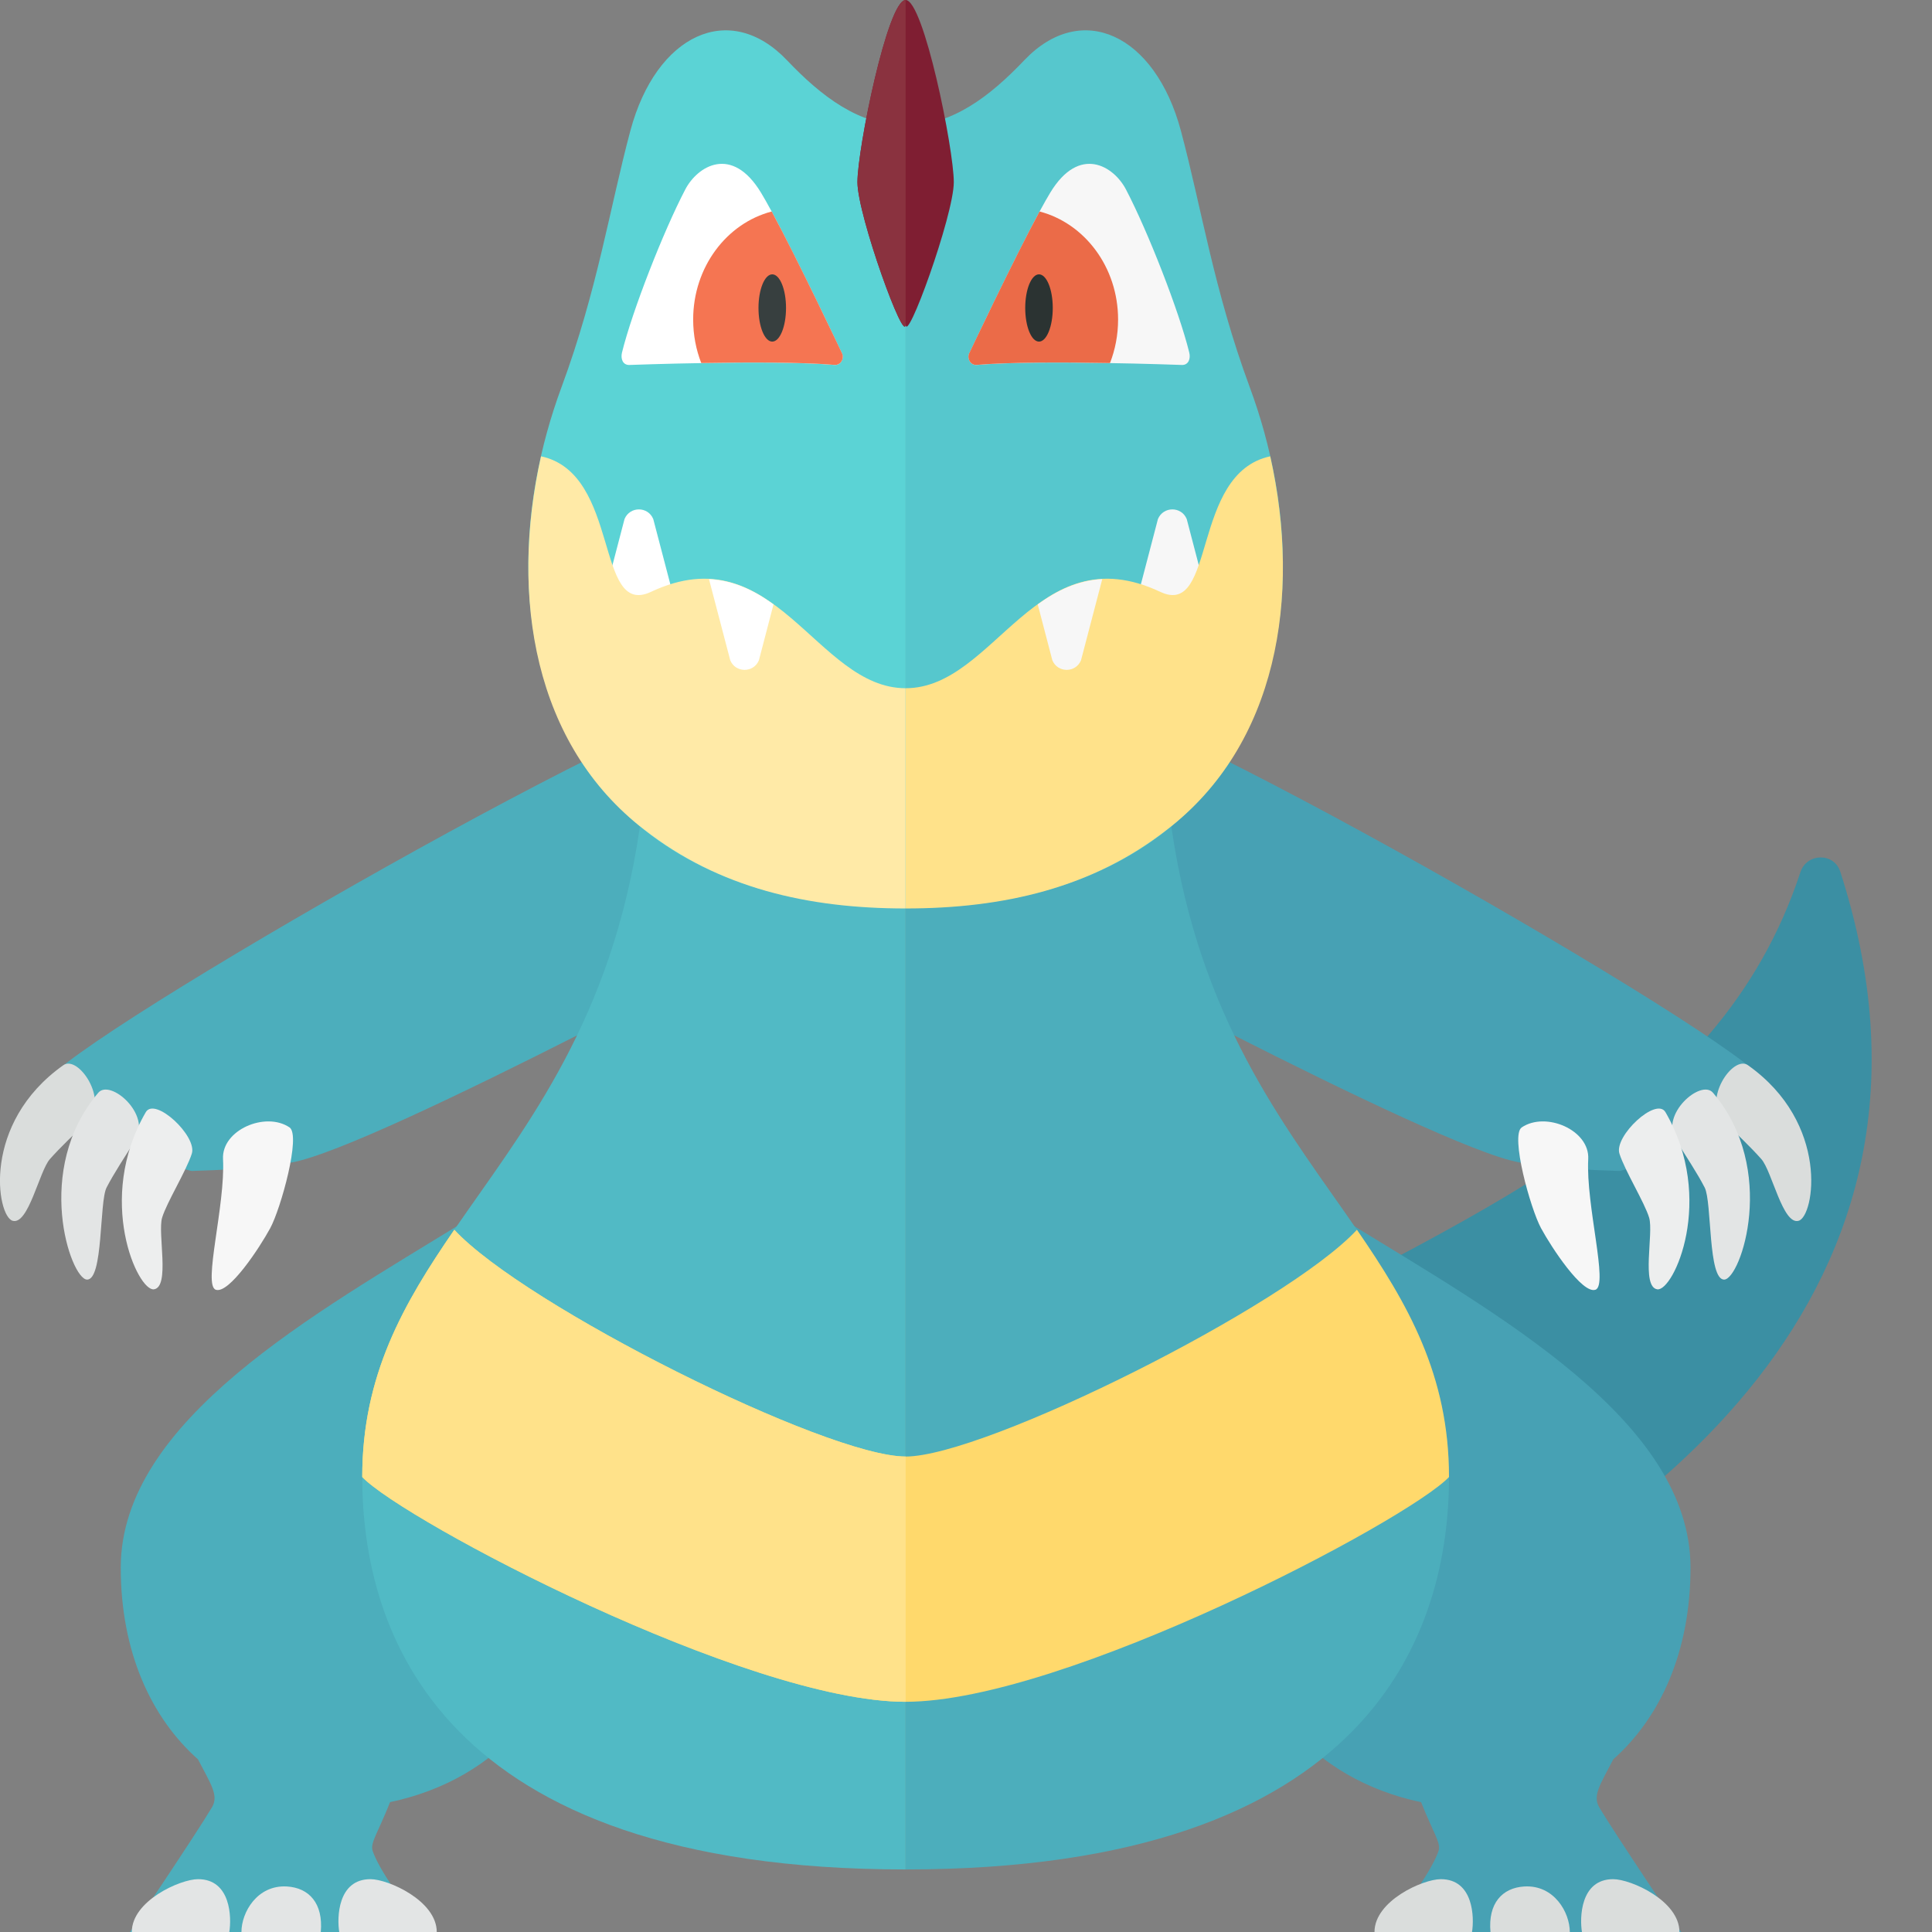 <?xml version="1.0" encoding="utf-8"?>
<!-- Generator: Adobe Illustrator 23.0.2, SVG Export Plug-In . SVG Version: 6.00 Build 0)  -->
<svg version="1.1" xmlns="http://www.w3.org/2000/svg" xmlns:xlink="http://www.w3.org/1999/xlink" x="0px" y="0px" width="32px"
	 height="32px" viewBox="0 0 32 32" enable-background="new 0 0 32 32" xml:space="preserve">
<rect x="0" y="0" width="32" height="32" fill="#808080" stroke="none"/>
<g id="labels">
	<g>
	</g>
</g>
<g id="icons">
	<path fill="#4CAEBC" d="M9.437,26.402c0-1.938-0.103-6.341-1.771-6.152C5.229,21.75,2,23.527,2,25.964
		c0,1.391,0.499,2.483,1.279,3.176c0.218,0.417,0.346,0.602,0.232,0.794C3.237,30.395,2.154,32,2.154,32s4.193,0,4.889,0
		c-0.373-0.485-0.771-1.045-0.871-1.344c-0.044-0.131,0.089-0.302,0.289-0.807C8.3,29.461,9.437,28.05,9.437,26.402z"/>
	<path fill="#4CAEBC" d="M12.237,11.538c-1.398,0.101-11.721,6.045-11.49,6.443c0.131,0.226,1.269,1.121,2.422,1.414
		c1.012-0.03,1.357-0.087,1.667-0.142c1.414-0.253,8.477-4.065,8.477-4.065L12.237,11.538z"/>
	<path fill="#DADDDC" d="M1.049,17.643c0.248-0.176,0.763,0.586,0.399,0.933c-0.22,0.21-0.445,0.423-0.622,0.623
		c-0.176,0.2-0.355,1.096-0.617,1.021S-0.312,18.606,1.049,17.643z"/>
	<path fill="#E3E5E5" d="M1.628,18.099c0.197-0.232,0.881,0.357,0.614,0.784c-0.161,0.258-0.355,0.549-0.477,0.787
		s-0.052,1.531-0.324,1.524C1.169,21.186,0.548,19.369,1.628,18.099z"/>
	<path fill="#EDEEEE" d="M2.414,18.422c0.152-0.263,0.856,0.397,0.763,0.686c-0.093,0.29-0.415,0.806-0.492,1.061
		c-0.077,0.255,0.135,1.144-0.134,1.186C2.283,21.396,1.579,19.864,2.414,18.422z"/>
	<path fill="#F7F7F7" d="M3.694,19.197c-0.025-0.481,0.703-0.792,1.101-0.524c0.194,0.13-0.144,1.346-0.319,1.669
		c-0.175,0.323-0.684,1.096-0.902,1.02C3.357,21.287,3.734,19.969,3.694,19.197z"/>
	<path fill="#51BAC5" d="M15,11.464c0,0-3.667,0-4.25,0c0,7.619-4.75,8.542-4.75,13c0,2.542,1.25,6.5,9,6.5V11.464z"/>
	<path fill="#5BD3D5" d="M15,2.08c-0.769,0-1.396-0.484-1.966-1.083c-0.949-0.996-2.166-0.427-2.593,1.168
		c-0.338,1.26-0.546,2.641-1.14,4.246c-1.458,3.943-0.171,8.631,5.7,8.631V2.08z"/>
	<path fill="#E3E5E5" d="M3.281,31.125c-0.295,0-1.098,0.358-1.098,0.875h1.615C3.837,31.766,3.826,31.125,3.281,31.125z"/>
	<path fill="#E3E5E5" d="M6.136,31.125c0.295,0,1.098,0.358,1.098,0.875H5.619C5.58,31.766,5.591,31.125,6.136,31.125z"/>
	<path fill="#E3E5E5" d="M3.999,32c0-0.323,0.259-0.783,0.754-0.754c0.366,0.022,0.603,0.28,0.56,0.754H3.999z"/>
	<path fill="#3B8FA3" d="M30.481,14.438c2.266,7.027-3.361,11.007-7.628,12.999l-3.047-4.851c4.524-2.495,8.639-3.962,10.014-8.139
		C29.925,14.126,30.377,14.117,30.481,14.438z"/>
	<path fill="#47A1B4" d="M26.721,29.14C27.501,28.447,28,27.356,28,25.964c0-2.438-3.229-4.214-5.667-5.714
		c-1.668-0.19-1.771,4.214-1.771,6.152c0,1.648,1.138,3.06,2.976,3.448c0.2,0.504,0.333,0.676,0.289,0.807
		c-0.1,0.299-0.498,0.858-0.871,1.344c0.697,0,4.889,0,4.889,0s-1.082-1.605-1.356-2.065C26.375,29.742,26.503,29.558,26.721,29.14z
		"/>
	<path fill="#FFFFFF" d="M10.344,8.597l-0.656,2.509c-0.059,0.144,0.047,0.301,0.202,0.301l1.385,0c0.155,0,0.261-0.158,0.202-0.301
		L10.82,8.597C10.732,8.384,10.432,8.384,10.344,8.597z"/>
	<path fill="#FFFFFF" d="M11.352,3.135c-0.365,0.697-0.883,2.023-1.05,2.705c-0.025,0.102,0.013,0.205,0.118,0.205
		c0,0,2.385-0.089,3.402,0c0.105,0.009,0.171-0.114,0.118-0.205c0,0-0.96-2.031-1.335-2.648C12.122,2.394,11.553,2.752,11.352,3.135
		z"/>
	<path fill="#F57552" d="M11.481,5.293c0,0.256,0.048,0.499,0.134,0.72c0.749-0.013,1.669-0.016,2.208,0.031
		c0.105,0.009,0.171-0.114,0.118-0.205c0,0-0.723-1.529-1.159-2.336C12.037,3.697,11.481,4.423,11.481,5.293z"/>
	<path fill="#373F3F" d="M13.019,5.101c0,0.308-0.102,0.557-0.228,0.557s-0.228-0.249-0.228-0.557s0.102-0.557,0.228-0.557
		S13.019,4.793,13.019,5.101z"/>
	<g>
		<path fill="#47A1B4" d="M17.763,11.538c1.398,0.101,11.721,6.045,11.49,6.443c-0.131,0.226-1.269,1.121-2.422,1.414
			c-1.012-0.03-1.357-0.087-1.667-0.142c-1.414-0.253-8.477-4.065-8.477-4.065L17.763,11.538z"/>
		<path fill="#DADDDC" d="M28.951,17.643c-0.248-0.176-0.763,0.586-0.399,0.933c0.22,0.21,0.445,0.423,0.622,0.623
			c0.176,0.2,0.355,1.096,0.617,1.021C30.052,20.146,30.312,18.606,28.951,17.643z"/>
		<path fill="#E3E5E5" d="M28.372,18.099c-0.197-0.232-0.881,0.357-0.614,0.784c0.161,0.258,0.355,0.549,0.477,0.787
			s0.052,1.531,0.324,1.524C28.831,21.186,29.452,19.369,28.372,18.099z"/>
		<path fill="#EDEEEE" d="M27.586,18.422c-0.152-0.263-0.856,0.397-0.763,0.686c0.093,0.29,0.415,0.806,0.492,1.061
			s-0.135,1.144,0.134,1.186C27.717,21.396,28.421,19.864,27.586,18.422z"/>
		<path fill="#F7F7F7" d="M26.306,19.197c0.025-0.481-0.703-0.792-1.101-0.524c-0.194,0.13,0.144,1.346,0.319,1.669
			c0.175,0.323,0.684,1.096,0.902,1.02S26.266,19.969,26.306,19.197z"/>
	</g>
	<path fill="#4CAEBC" d="M15,11.464c0,0,3.667,0,4.25,0c0,7.619,4.75,8.542,4.75,13c0,2.542-1.25,6.5-9,6.5V11.464z"/>
	<path fill="#56C7CD" d="M15,2.08c0.769,0,1.396-0.484,1.966-1.083c0.949-0.996,2.166-0.427,2.593,1.168
		c0.338,1.26,0.546,2.641,1.14,4.246c1.458,3.943,0.171,8.631-5.7,8.631V2.08z"/>
	<path fill="#7F1E32" d="M15,0c-0.299,0-0.798,2.469-0.798,3.017S15,5.764,15,5.361c0,0.403,0.798-1.795,0.798-2.344S15.299,0,15,0z
		"/>
	<path fill="#F7F7F7" d="M19.656,8.597l0.656,2.509c0.059,0.144-0.047,0.301-0.202,0.301l-1.385,0c-0.155,0-0.261-0.158-0.202-0.301
		l0.656-2.509C19.268,8.384,19.568,8.384,19.656,8.597z"/>
	<path fill="#FFE28A" d="M19.218,9.803c0.932,0.438,0.499-1.962,1.821-2.245c0.522,2.333,0.114,4.783-1.709,6.183
		c-1.235,0.965-2.703,1.306-4.329,1.306v-3.648C16.483,11.399,17.164,8.837,19.218,9.803z"/>
	<path fill="#F7F7F7" d="M18.648,3.135c0.365,0.697,0.883,2.023,1.05,2.705c0.025,0.102-0.013,0.205-0.118,0.205
		c0,0-2.385-0.089-3.402,0c-0.105,0.009-0.171-0.114-0.118-0.205c0,0,0.96-2.031,1.335-2.648
		C17.878,2.394,18.447,2.752,18.648,3.135z"/>
	<path fill="#EB6B48" d="M18.519,5.293c0,0.256-0.048,0.499-0.134,0.72c-0.749-0.013-1.669-0.016-2.208,0.031
		c-0.105,0.009-0.171-0.114-0.118-0.205c0,0,0.723-1.529,1.159-2.336C17.963,3.697,18.519,4.423,18.519,5.293z"/>
	<path fill="#2B3332" d="M16.981,5.101c0,0.308,0.102,0.557,0.228,0.557c0.126,0,0.228-0.249,0.228-0.557s-0.102-0.557-0.228-0.557
		C17.083,4.544,16.981,4.793,16.981,5.101z"/>
	<path fill="#F7F7F7" d="M18.257,9.592l-0.352,1.344c-0.087,0.212-0.388,0.212-0.475,0l-0.242-0.926
		C17.505,9.78,17.851,9.612,18.257,9.592z"/>
	<path fill="#8A323F" d="M14.202,3.017C14.202,2.469,14.701,0,15,0v5.361C15,5.765,14.202,3.566,14.202,3.017z"/>
	<path fill="#DADDDC" d="M26.719,31.125c0.295,0,1.098,0.358,1.098,0.875h-1.615C26.163,31.766,26.174,31.125,26.719,31.125z"/>
	<path fill="#DADDDC" d="M23.864,31.125c-0.295,0-1.098,0.358-1.098,0.875h1.615C24.42,31.766,24.409,31.125,23.864,31.125z"/>
	<path fill="#DADDDC" d="M26.001,32c0-0.323-0.259-0.783-0.754-0.754c-0.366,0.022-0.603,0.28-0.56,0.754H26.001z"/>
	<path fill="#FFD96C" d="M22.475,20.369c-1.163,1.256-6.163,3.756-7.475,3.756c-1.313,0-6.313-2.5-7.475-3.756
		C6.68,21.597,6,22.778,6,24.464c0.687,0.723,6.375,3.723,9,3.723s8.312-3,9-3.723C24,22.778,23.32,21.597,22.475,20.369z"/>
	<path fill="#FFEAA7" d="M10.782,9.803c-0.932,0.438-0.499-1.962-1.821-2.245c-0.522,2.333-0.114,4.783,1.709,6.183
		c1.235,0.965,2.703,1.306,4.329,1.306v-3.648C13.517,11.399,12.836,8.837,10.782,9.803z"/>
	<path fill="#FFFFFF" d="M11.743,9.592l0.352,1.344c0.087,0.212,0.388,0.212,0.475,0l0.242-0.926
		C12.495,9.78,12.149,9.612,11.743,9.592z"/>
	<path fill="#FFE28A" d="M15,24.125c-1.313,0-6.313-2.5-7.475-3.756C6.68,21.597,6,22.778,6,24.464c0.687,0.723,6.375,3.723,9,3.723
		V24.125z"/>
</g>
</svg>
